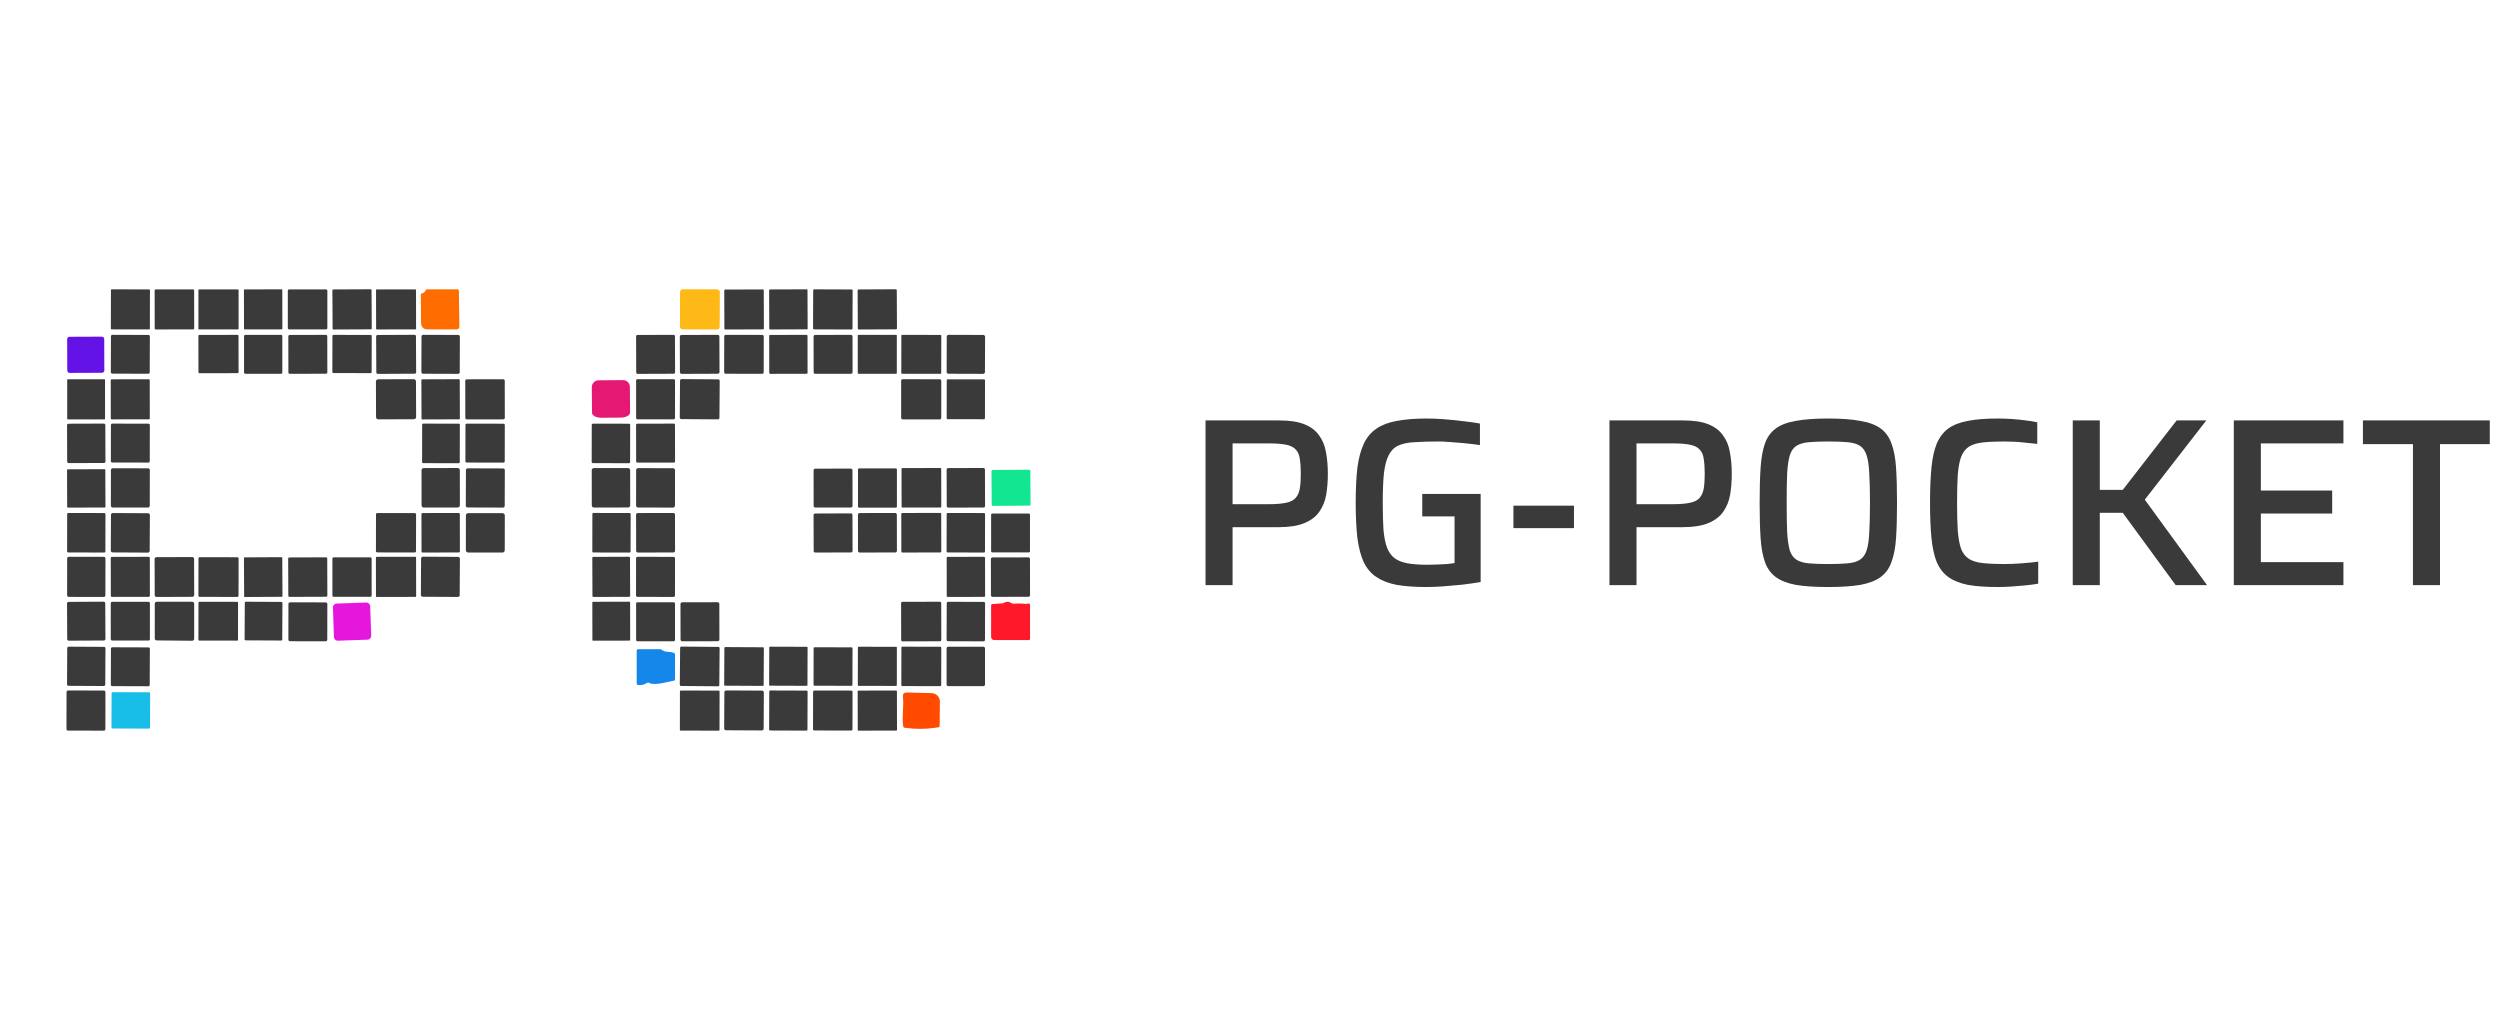 <svg width="188" height="76" viewBox="0 0 188 76" fill="none" xmlns="http://www.w3.org/2000/svg">
<path d="M11.227 21.763L8.389 21.758C8.363 21.758 8.342 21.779 8.342 21.805L8.337 24.72C8.337 24.746 8.358 24.768 8.384 24.768L11.222 24.773C11.248 24.773 11.27 24.751 11.27 24.725L11.275 21.811C11.275 21.784 11.254 21.763 11.227 21.763Z" fill="#3A3A3A"/>
<path d="M14.531 21.761L11.697 21.765C11.659 21.766 11.629 21.796 11.629 21.833L11.634 24.708C11.634 24.745 11.664 24.775 11.702 24.775L14.536 24.77C14.573 24.77 14.604 24.74 14.604 24.703L14.598 21.828C14.598 21.791 14.568 21.761 14.531 21.761Z" fill="#3A3A3A"/>
<path d="M17.894 21.763H14.968C14.942 21.763 14.921 21.785 14.921 21.811V24.725C14.921 24.752 14.942 24.773 14.968 24.773H17.894C17.92 24.773 17.942 24.752 17.942 24.725V21.811C17.942 21.785 17.92 21.763 17.894 21.763Z" fill="#3A3A3A"/>
<path d="M21.182 21.758L18.391 21.763C18.365 21.763 18.344 21.785 18.344 21.811L18.349 24.725C18.349 24.752 18.37 24.773 18.396 24.773L21.187 24.768C21.213 24.768 21.234 24.747 21.234 24.72L21.229 21.806C21.229 21.779 21.208 21.758 21.182 21.758Z" fill="#3A3A3A"/>
<path d="M24.514 21.762H21.746C21.689 21.762 21.644 21.808 21.644 21.864V24.669C21.644 24.726 21.689 24.771 21.746 24.771H24.514C24.571 24.771 24.617 24.726 24.617 24.669V21.864C24.617 21.808 24.571 21.762 24.514 21.762Z" fill="#3A3A3A"/>
<path d="M27.885 21.752L25.051 21.766C25.021 21.767 24.996 21.791 24.996 21.822L25.012 24.725C25.012 24.755 25.036 24.78 25.067 24.78L27.901 24.765C27.931 24.765 27.956 24.74 27.956 24.71L27.94 21.806C27.94 21.776 27.915 21.751 27.885 21.752Z" fill="#3A3A3A"/>
<path d="M31.235 21.761L28.328 21.765C28.3 21.766 28.278 21.788 28.278 21.815L28.284 24.726C28.284 24.753 28.306 24.775 28.333 24.775L31.24 24.77C31.268 24.77 31.29 24.748 31.29 24.721L31.285 21.81C31.284 21.782 31.262 21.76 31.235 21.761Z" fill="#3A3A3A"/>
<path d="M34.547 24.559C34.548 24.587 34.543 24.615 34.532 24.641C34.522 24.666 34.506 24.69 34.487 24.71C34.467 24.73 34.443 24.746 34.417 24.757C34.391 24.767 34.364 24.773 34.335 24.773H32.185C31.84 24.773 31.666 24.6 31.664 24.254L31.648 22.171C31.648 22.106 31.679 22.069 31.742 22.058C31.872 22.033 31.96 21.957 32.008 21.829C32.025 21.78 32.059 21.756 32.112 21.756H34.41C34.475 21.756 34.507 21.788 34.507 21.851L34.547 24.559Z" fill="#FF6D00"/>
<path d="M53.922 21.76L51.351 21.751C51.235 21.751 51.14 21.845 51.14 21.961L51.131 24.557C51.13 24.673 51.224 24.768 51.34 24.768L53.911 24.777C54.027 24.778 54.122 24.684 54.122 24.568L54.131 21.971C54.132 21.855 54.038 21.761 53.922 21.76Z" fill="#FEB917"/>
<path d="M57.362 21.765L54.535 21.775C54.496 21.775 54.464 21.807 54.464 21.847L54.474 24.706C54.474 24.746 54.506 24.778 54.546 24.778L57.373 24.768C57.412 24.767 57.444 24.735 57.444 24.696L57.434 21.836C57.434 21.797 57.401 21.765 57.362 21.765Z" fill="#3A3A3A"/>
<path d="M60.677 21.757L57.886 21.766C57.86 21.767 57.839 21.788 57.839 21.814L57.849 24.729C57.849 24.755 57.871 24.776 57.897 24.776L60.687 24.766C60.714 24.766 60.735 24.745 60.735 24.719L60.724 21.804C60.724 21.778 60.703 21.757 60.677 21.757Z" fill="#3A3A3A"/>
<path d="M64.043 21.768L61.227 21.758C61.186 21.758 61.152 21.791 61.152 21.833L61.142 24.693C61.142 24.734 61.175 24.768 61.217 24.768L64.033 24.778C64.074 24.778 64.108 24.744 64.108 24.703L64.118 21.843C64.118 21.802 64.085 21.768 64.043 21.768Z" fill="#3A3A3A"/>
<path d="M67.358 21.752L64.572 21.766C64.528 21.766 64.493 21.802 64.494 21.845L64.508 24.701C64.509 24.745 64.544 24.78 64.588 24.779L67.374 24.765C67.418 24.765 67.453 24.729 67.452 24.686L67.438 21.83C67.437 21.786 67.402 21.751 67.358 21.752Z" fill="#3A3A3A"/>
<path d="M57.324 25.185L54.574 25.18C54.512 25.18 54.462 25.23 54.462 25.292L54.457 27.994C54.457 28.056 54.507 28.106 54.568 28.106L57.318 28.111C57.38 28.111 57.43 28.061 57.43 28L57.435 25.297C57.435 25.235 57.385 25.185 57.324 25.185Z" fill="#3A3A3A"/>
<path d="M67.393 25.182H64.551C64.525 25.182 64.504 25.203 64.504 25.23V28.06C64.504 28.087 64.525 28.108 64.551 28.108H67.393C67.419 28.108 67.441 28.087 67.441 28.06V25.23C67.441 25.203 67.419 25.182 67.393 25.182Z" fill="#3A3A3A"/>
<path d="M11.16 25.189L8.453 25.179C8.393 25.179 8.344 25.228 8.343 25.288L8.334 27.987C8.334 28.048 8.383 28.097 8.443 28.097L11.149 28.107C11.21 28.107 11.259 28.058 11.26 27.997L11.269 25.299C11.269 25.238 11.22 25.189 11.16 25.189Z" fill="#3A3A3A"/>
<path d="M17.857 25.183L14.998 25.188C14.954 25.188 14.919 25.224 14.919 25.267L14.924 27.988C14.924 28.031 14.959 28.067 15.003 28.066L17.862 28.061C17.906 28.061 17.941 28.026 17.941 27.983L17.936 25.262C17.936 25.218 17.901 25.183 17.857 25.183Z" fill="#3A3A3A"/>
<path d="M21.133 25.182H18.448C18.395 25.182 18.352 25.226 18.352 25.279V28.011C18.352 28.064 18.395 28.108 18.448 28.108H21.133C21.186 28.108 21.23 28.064 21.23 28.011V25.279C21.23 25.226 21.186 25.182 21.133 25.182Z" fill="#3A3A3A"/>
<path d="M24.507 25.183L21.786 25.188C21.728 25.188 21.682 25.235 21.682 25.293L21.687 28.006C21.687 28.064 21.733 28.11 21.791 28.11L24.512 28.105C24.569 28.105 24.616 28.059 24.616 28.001L24.611 25.288C24.611 25.23 24.564 25.183 24.507 25.183Z" fill="#3A3A3A"/>
<path d="M27.876 25.188L25.075 25.183C25.032 25.183 24.998 25.218 24.998 25.26L24.993 27.977C24.993 28.02 25.027 28.054 25.07 28.054L27.871 28.059C27.913 28.059 27.948 28.025 27.948 27.982L27.953 25.265C27.953 25.223 27.919 25.188 27.876 25.188Z" fill="#3A3A3A"/>
<path d="M31.171 25.177L28.392 25.191C28.332 25.192 28.284 25.24 28.285 25.3L28.299 28.01C28.299 28.069 28.348 28.117 28.407 28.117L31.187 28.102C31.246 28.102 31.294 28.053 31.294 27.994L31.28 25.284C31.279 25.224 31.231 25.177 31.171 25.177Z" fill="#3A3A3A"/>
<path d="M34.456 25.188L31.823 25.179C31.754 25.179 31.697 25.235 31.697 25.305L31.688 27.978C31.687 28.048 31.744 28.105 31.813 28.105L34.446 28.114C34.516 28.114 34.573 28.058 34.573 27.988L34.582 25.315C34.583 25.245 34.526 25.189 34.456 25.188Z" fill="#3A3A3A"/>
<path d="M50.652 25.18L47.938 25.189C47.881 25.189 47.834 25.236 47.834 25.294L47.844 28.011C47.844 28.068 47.891 28.115 47.948 28.115L50.662 28.105C50.719 28.105 50.766 28.058 50.766 28.001L50.756 25.284C50.756 25.226 50.709 25.179 50.652 25.18Z" fill="#3A3A3A"/>
<path d="M53.972 25.18L51.247 25.189C51.178 25.189 51.121 25.246 51.121 25.316L51.131 27.989C51.131 28.059 51.188 28.115 51.258 28.115L53.982 28.105C54.052 28.105 54.108 28.048 54.108 27.979L54.098 25.305C54.098 25.235 54.041 25.179 53.972 25.18Z" fill="#3A3A3A"/>
<path d="M60.646 25.182L57.921 25.187C57.878 25.187 57.843 25.222 57.843 25.266L57.848 28.034C57.848 28.077 57.883 28.113 57.926 28.113L60.651 28.108C60.694 28.108 60.73 28.072 60.73 28.029L60.725 25.261C60.725 25.217 60.689 25.182 60.646 25.182Z" fill="#3A3A3A"/>
<path d="M63.991 25.182L61.3 25.187C61.234 25.187 61.181 25.24 61.181 25.306L61.186 27.994C61.186 28.059 61.239 28.113 61.305 28.112L63.996 28.108C64.062 28.108 64.115 28.054 64.115 27.989L64.11 25.301C64.11 25.235 64.057 25.182 63.991 25.182Z" fill="#3A3A3A"/>
<path d="M70.73 25.186L67.837 25.181C67.807 25.181 67.782 25.206 67.782 25.236L67.777 28.052C67.777 28.082 67.802 28.107 67.832 28.107L70.725 28.112C70.755 28.112 70.78 28.087 70.78 28.057L70.785 25.241C70.785 25.211 70.76 25.186 70.73 25.186Z" fill="#3A3A3A"/>
<path d="M73.941 25.188L71.333 25.179C71.258 25.179 71.196 25.24 71.196 25.316L71.187 27.967C71.186 28.043 71.248 28.105 71.323 28.105L73.931 28.114C74.006 28.114 74.068 28.053 74.068 27.977L74.078 25.326C74.078 25.25 74.017 25.189 73.941 25.188Z" fill="#3A3A3A"/>
<path d="M7.662 25.317L5.226 25.326C5.129 25.326 5.051 25.405 5.051 25.502L5.06 27.868C5.06 27.965 5.139 28.043 5.236 28.043L7.671 28.034C7.768 28.034 7.847 27.955 7.846 27.858L7.838 25.492C7.838 25.395 7.759 25.317 7.662 25.317Z" fill="#6313E5"/>
<path d="M7.851 28.52H5.101C5.075 28.52 5.054 28.541 5.054 28.567V31.489C5.054 31.515 5.075 31.537 5.101 31.537H7.851C7.878 31.537 7.899 31.515 7.899 31.489V28.567C7.899 28.541 7.878 28.52 7.851 28.52Z" fill="#3A3A3A"/>
<path d="M31.11 28.513L28.44 28.522C28.346 28.523 28.269 28.6 28.269 28.695L28.279 31.364C28.279 31.459 28.356 31.536 28.451 31.536L31.121 31.526C31.215 31.526 31.292 31.449 31.292 31.354L31.282 28.684C31.282 28.589 31.205 28.513 31.11 28.513Z" fill="#3A3A3A"/>
<path d="M34.516 28.515L31.744 28.525C31.713 28.525 31.688 28.55 31.688 28.582L31.698 31.485C31.698 31.517 31.723 31.542 31.755 31.542L34.527 31.532C34.558 31.532 34.583 31.506 34.583 31.475L34.573 28.572C34.573 28.54 34.547 28.515 34.516 28.515Z" fill="#3A3A3A"/>
<path d="M50.656 28.515H47.939C47.882 28.515 47.835 28.562 47.835 28.619V31.428C47.835 31.485 47.882 31.532 47.939 31.532H50.656C50.714 31.532 50.761 31.485 50.761 31.428V28.619C50.761 28.562 50.714 28.515 50.656 28.515Z" fill="#3A3A3A"/>
<path d="M54.006 28.526L51.256 28.507C51.191 28.507 51.138 28.559 51.138 28.623L51.118 31.399C51.118 31.464 51.17 31.516 51.235 31.517L53.985 31.536C54.049 31.537 54.102 31.485 54.102 31.42L54.122 28.644C54.122 28.58 54.07 28.527 54.006 28.526Z" fill="#3A3A3A"/>
<path d="M70.783 28.639V31.422C70.783 31.453 70.77 31.483 70.748 31.505C70.727 31.527 70.697 31.539 70.666 31.539H67.883C67.852 31.539 67.822 31.527 67.8 31.505C67.778 31.483 67.766 31.453 67.766 31.422V28.632C67.766 28.601 67.778 28.571 67.8 28.549C67.822 28.527 67.852 28.515 67.883 28.515L70.666 28.522C70.697 28.522 70.727 28.534 70.748 28.556C70.77 28.578 70.783 28.608 70.783 28.639Z" fill="#3A3A3A"/>
<path d="M11.196 28.519L8.391 28.524C8.356 28.524 8.327 28.553 8.327 28.588L8.332 31.473C8.332 31.509 8.361 31.537 8.396 31.537L11.201 31.532C11.237 31.532 11.265 31.503 11.265 31.468L11.26 28.583C11.26 28.547 11.231 28.519 11.196 28.519Z" fill="#3A3A3A"/>
<path d="M37.842 28.519L35.102 28.524C35.039 28.524 34.987 28.576 34.987 28.639L34.992 31.426C34.992 31.489 35.044 31.541 35.108 31.541L37.847 31.536C37.91 31.536 37.962 31.484 37.962 31.421L37.957 28.634C37.957 28.57 37.905 28.519 37.842 28.519Z" fill="#3A3A3A"/>
<path d="M74.002 28.528L71.267 28.524C71.227 28.523 71.195 28.555 71.195 28.595L71.19 31.451C71.19 31.49 71.222 31.522 71.261 31.522L73.997 31.527C74.036 31.527 74.068 31.495 74.068 31.456L74.073 28.6C74.073 28.56 74.041 28.528 74.002 28.528Z" fill="#3A3A3A"/>
<path d="M46.85 28.584C46.917 28.583 46.984 28.596 47.046 28.621C47.109 28.646 47.166 28.683 47.214 28.73C47.262 28.777 47.3 28.833 47.326 28.895C47.353 28.957 47.367 29.023 47.367 29.09L47.384 31.018C47.385 31.119 47.312 31.216 47.182 31.288C47.052 31.36 46.875 31.402 46.691 31.404L45.221 31.416C45.036 31.418 44.859 31.38 44.728 31.31C44.596 31.24 44.522 31.144 44.52 31.043L44.504 29.116C44.503 29.049 44.516 28.982 44.541 28.92C44.566 28.857 44.603 28.8 44.65 28.753C44.697 28.704 44.753 28.666 44.815 28.64C44.877 28.613 44.943 28.599 45.01 28.599L46.85 28.584Z" fill="#E51874"/>
<path d="M7.807 31.854L5.155 31.863C5.093 31.863 5.042 31.914 5.042 31.977L5.052 34.712C5.052 34.775 5.103 34.825 5.166 34.825L7.817 34.816C7.88 34.816 7.93 34.765 7.93 34.702L7.92 31.967C7.92 31.904 7.869 31.853 7.807 31.854Z" fill="#3A3A3A"/>
<path d="M11.163 31.86L8.446 31.856C8.388 31.856 8.342 31.902 8.342 31.96L8.337 34.677C8.337 34.734 8.383 34.781 8.441 34.781L11.158 34.786C11.216 34.786 11.262 34.739 11.262 34.682L11.267 31.965C11.267 31.907 11.221 31.86 11.163 31.86Z" fill="#3A3A3A"/>
<path d="M34.498 31.86L31.828 31.856C31.783 31.855 31.746 31.892 31.746 31.938L31.741 34.746C31.741 34.792 31.778 34.829 31.823 34.829L34.493 34.833C34.538 34.834 34.575 34.797 34.575 34.751L34.58 31.943C34.58 31.897 34.544 31.86 34.498 31.86Z" fill="#3A3A3A"/>
<path d="M37.866 31.863L35.098 31.858C35.045 31.858 35.003 31.901 35.003 31.953L34.998 34.688C34.998 34.741 35.04 34.784 35.093 34.784L37.861 34.788C37.914 34.789 37.956 34.746 37.956 34.694L37.961 31.958C37.961 31.906 37.919 31.863 37.866 31.863Z" fill="#3A3A3A"/>
<path d="M47.301 31.863L44.588 31.858C44.539 31.858 44.5 31.897 44.5 31.946L44.495 34.74C44.495 34.788 44.534 34.828 44.583 34.828L47.296 34.832C47.345 34.832 47.384 34.793 47.384 34.745L47.389 31.951C47.389 31.902 47.35 31.863 47.301 31.863Z" fill="#3A3A3A"/>
<path d="M50.667 31.856L47.924 31.861C47.874 31.861 47.833 31.902 47.833 31.952L47.838 34.699C47.838 34.749 47.879 34.79 47.929 34.79L50.672 34.785C50.723 34.785 50.764 34.744 50.764 34.694L50.759 31.947C50.759 31.897 50.718 31.856 50.667 31.856Z" fill="#3A3A3A"/>
<path d="M67.368 35.224H64.603C64.558 35.224 64.522 35.26 64.522 35.305V38.095C64.522 38.139 64.558 38.175 64.603 38.175H67.368C67.412 38.175 67.448 38.139 67.448 38.095V35.305C67.448 35.26 67.412 35.224 67.368 35.224Z" fill="#3A3A3A"/>
<path d="M11.132 35.217L8.477 35.213C8.402 35.212 8.342 35.273 8.342 35.348L8.337 38.028C8.337 38.103 8.397 38.164 8.472 38.164L11.127 38.169C11.202 38.169 11.262 38.108 11.262 38.033L11.267 35.353C11.267 35.278 11.207 35.217 11.132 35.217Z" fill="#3A3A3A"/>
<path d="M34.413 35.195L31.864 35.199C31.772 35.2 31.697 35.274 31.698 35.366L31.702 38.003C31.702 38.095 31.777 38.169 31.869 38.169L34.418 38.164C34.51 38.164 34.584 38.09 34.584 37.998L34.579 35.361C34.579 35.269 34.505 35.195 34.413 35.195Z" fill="#3A3A3A"/>
<path d="M37.834 35.227L35.168 35.218C35.096 35.218 35.038 35.276 35.038 35.348L35.028 38.032C35.028 38.103 35.086 38.162 35.158 38.162L37.824 38.171C37.895 38.172 37.954 38.114 37.954 38.042L37.963 35.358C37.964 35.286 37.906 35.228 37.834 35.227Z" fill="#3A3A3A"/>
<path d="M47.228 35.197L44.657 35.201C44.569 35.202 44.498 35.273 44.498 35.361L44.503 38.008C44.503 38.096 44.574 38.167 44.662 38.167L47.233 38.163C47.321 38.163 47.392 38.091 47.392 38.003L47.387 35.356C47.387 35.268 47.316 35.197 47.228 35.197Z" fill="#3A3A3A"/>
<path d="M50.614 35.209L47.988 35.204C47.905 35.204 47.838 35.271 47.838 35.354L47.833 38.016C47.833 38.099 47.9 38.166 47.983 38.166L50.608 38.171C50.691 38.171 50.758 38.104 50.759 38.021L50.763 35.359C50.763 35.276 50.696 35.209 50.614 35.209Z" fill="#3A3A3A"/>
<path d="M70.721 35.194L67.853 35.199C67.821 35.199 67.795 35.225 67.795 35.258L67.8 38.11C67.8 38.142 67.826 38.169 67.859 38.169L70.726 38.164C70.758 38.164 70.784 38.137 70.784 38.105L70.779 35.252C70.779 35.22 70.753 35.194 70.721 35.194Z" fill="#3A3A3A"/>
<path d="M73.952 35.192L71.301 35.201C71.237 35.202 71.186 35.253 71.186 35.317L71.195 38.06C71.196 38.123 71.248 38.175 71.311 38.174L73.963 38.165C74.026 38.165 74.078 38.113 74.077 38.05L74.068 35.307C74.067 35.243 74.016 35.192 73.952 35.192Z" fill="#3A3A3A"/>
<path d="M7.873 35.282L5.09 35.292C5.063 35.292 5.042 35.313 5.042 35.34L5.052 38.126C5.052 38.152 5.073 38.174 5.1 38.174L7.883 38.164C7.909 38.164 7.93 38.142 7.93 38.116L7.92 35.33C7.92 35.303 7.899 35.282 7.873 35.282Z" fill="#3A3A3A"/>
<path d="M63.98 35.239L61.307 35.243C61.237 35.244 61.181 35.3 61.181 35.37L61.186 38.043C61.186 38.113 61.242 38.169 61.312 38.169L63.985 38.164C64.055 38.164 64.111 38.108 64.111 38.038L64.106 35.365C64.106 35.295 64.05 35.239 63.98 35.239Z" fill="#3A3A3A"/>
<path d="M77.395 35.324L74.644 35.344C74.597 35.344 74.559 35.383 74.559 35.43L74.577 37.957C74.577 38.005 74.616 38.043 74.663 38.042L77.413 38.023C77.461 38.023 77.499 37.984 77.499 37.937L77.481 35.41C77.481 35.362 77.442 35.324 77.395 35.324Z" fill="#13E690"/>
<path d="M70.706 38.572L67.85 38.577C67.809 38.577 67.776 38.61 67.776 38.65L67.781 41.477C67.781 41.518 67.814 41.55 67.855 41.55L70.711 41.545C70.751 41.545 70.784 41.512 70.784 41.472L70.779 38.645C70.779 38.605 70.746 38.572 70.706 38.572Z" fill="#3A3A3A"/>
<path d="M7.849 38.581L5.132 38.576C5.088 38.576 5.052 38.612 5.052 38.656L5.047 41.465C5.047 41.509 5.083 41.545 5.127 41.545L7.844 41.55C7.889 41.55 7.925 41.514 7.925 41.47L7.93 38.661C7.93 38.617 7.894 38.581 7.849 38.581Z" fill="#3A3A3A"/>
<path d="M11.13 38.594L8.486 38.58C8.409 38.58 8.345 38.643 8.345 38.72L8.331 41.401C8.331 41.479 8.393 41.542 8.471 41.542L11.115 41.556C11.193 41.557 11.256 41.494 11.257 41.416L11.271 38.736C11.271 38.658 11.208 38.595 11.13 38.594Z" fill="#3A3A3A"/>
<path d="M31.186 38.585L28.378 38.58C28.321 38.58 28.275 38.625 28.275 38.682L28.27 41.439C28.27 41.496 28.316 41.542 28.373 41.542L31.181 41.547C31.238 41.547 31.284 41.501 31.284 41.445L31.289 38.687C31.289 38.631 31.243 38.585 31.186 38.585Z" fill="#3A3A3A"/>
<path d="M34.491 38.576L31.781 38.581C31.733 38.581 31.693 38.62 31.694 38.669L31.698 41.463C31.698 41.511 31.738 41.55 31.786 41.55L34.496 41.546C34.545 41.546 34.584 41.506 34.584 41.458L34.579 38.664C34.579 38.615 34.539 38.576 34.491 38.576Z" fill="#3A3A3A"/>
<path d="M37.786 38.59L35.212 38.586C35.115 38.586 35.036 38.664 35.036 38.761L35.031 41.372C35.031 41.469 35.11 41.548 35.206 41.548L37.781 41.552C37.878 41.553 37.957 41.474 37.957 41.377L37.962 38.766C37.962 38.669 37.883 38.59 37.786 38.59Z" fill="#3A3A3A"/>
<path d="M47.343 38.579L44.629 38.574C44.584 38.574 44.547 38.611 44.547 38.657L44.542 41.465C44.542 41.511 44.578 41.547 44.624 41.547L47.337 41.552C47.383 41.552 47.42 41.516 47.42 41.47L47.425 38.661C47.425 38.616 47.388 38.579 47.343 38.579Z" fill="#3A3A3A"/>
<path d="M50.633 38.576L47.959 38.581C47.889 38.581 47.833 38.638 47.833 38.707L47.838 41.424C47.838 41.494 47.895 41.55 47.964 41.55L50.638 41.546C50.707 41.546 50.764 41.489 50.764 41.419L50.759 38.702C50.759 38.632 50.702 38.576 50.633 38.576Z" fill="#3A3A3A"/>
<path d="M63.989 38.606L61.294 38.616C61.23 38.616 61.179 38.668 61.179 38.731L61.189 41.438C61.189 41.501 61.24 41.553 61.304 41.552L63.999 41.543C64.063 41.543 64.114 41.491 64.114 41.427L64.105 38.721C64.105 38.658 64.053 38.606 63.989 38.606Z" fill="#3A3A3A"/>
<path d="M67.317 38.576L64.644 38.581C64.574 38.581 64.518 38.638 64.518 38.707L64.522 41.424C64.523 41.494 64.579 41.55 64.649 41.55L67.322 41.546C67.392 41.546 67.448 41.489 67.448 41.419L67.443 38.702C67.443 38.632 67.387 38.576 67.317 38.576Z" fill="#3A3A3A"/>
<path d="M73.999 38.581L71.267 38.576C71.225 38.576 71.19 38.61 71.19 38.653L71.185 41.468C71.185 41.511 71.22 41.545 71.262 41.545L73.994 41.55C74.036 41.55 74.071 41.516 74.071 41.473L74.076 38.657C74.076 38.615 74.041 38.581 73.999 38.581Z" fill="#3A3A3A"/>
<path d="M77.359 38.616H74.627C74.575 38.616 74.532 38.659 74.532 38.711V41.447C74.532 41.499 74.575 41.542 74.627 41.542H77.359C77.412 41.542 77.454 41.499 77.454 41.447V38.711C77.454 38.659 77.412 38.616 77.359 38.616Z" fill="#3A3A3A"/>
<path d="M7.809 41.874L5.172 41.869C5.106 41.869 5.052 41.923 5.052 41.99L5.047 44.766C5.047 44.832 5.101 44.886 5.167 44.886L7.804 44.891C7.871 44.891 7.925 44.837 7.925 44.77L7.93 41.995C7.93 41.928 7.876 41.874 7.809 41.874Z" fill="#3A3A3A"/>
<path d="M11.174 41.873L8.421 41.877C8.37 41.877 8.329 41.918 8.329 41.969L8.334 44.796C8.334 44.846 8.375 44.887 8.426 44.887L11.18 44.882C11.23 44.882 11.271 44.841 11.271 44.791L11.266 41.964C11.266 41.913 11.225 41.872 11.174 41.873Z" fill="#3A3A3A"/>
<path d="M14.459 41.89L11.76 41.899C11.686 41.9 11.625 41.961 11.626 42.035L11.635 44.756C11.635 44.831 11.696 44.891 11.771 44.891L14.47 44.881C14.544 44.881 14.605 44.82 14.604 44.746L14.595 42.025C14.595 41.95 14.534 41.89 14.459 41.89Z" fill="#3A3A3A"/>
<path d="M17.848 41.905L15.021 41.9C14.968 41.9 14.926 41.943 14.926 41.995L14.921 44.789C14.921 44.842 14.963 44.884 15.016 44.884L17.843 44.889C17.895 44.889 17.938 44.847 17.938 44.794L17.943 42C17.943 41.948 17.9 41.905 17.848 41.905Z" fill="#3A3A3A"/>
<path d="M21.179 41.899L18.392 41.913C18.366 41.913 18.345 41.935 18.345 41.961L18.36 44.846C18.36 44.873 18.382 44.894 18.408 44.894L21.195 44.879C21.221 44.879 21.242 44.858 21.242 44.831L21.227 41.946C21.227 41.92 21.205 41.899 21.179 41.899Z" fill="#3A3A3A"/>
<path d="M27.857 41.912H25.088C25.038 41.912 24.997 41.953 24.997 42.003V44.79C24.997 44.84 25.038 44.881 25.088 44.881H27.857C27.907 44.881 27.948 44.84 27.948 44.79V42.003C27.948 41.953 27.907 41.912 27.857 41.912Z" fill="#3A3A3A"/>
<path d="M31.241 41.869L28.315 41.874C28.289 41.874 28.268 41.895 28.268 41.922L28.273 44.843C28.273 44.87 28.294 44.891 28.32 44.891L31.246 44.886C31.272 44.886 31.294 44.864 31.294 44.838L31.288 41.916C31.288 41.89 31.267 41.869 31.241 41.869Z" fill="#3A3A3A"/>
<path d="M34.445 41.877L31.805 41.863C31.728 41.863 31.666 41.925 31.665 42.001L31.651 44.737C31.651 44.813 31.712 44.876 31.789 44.876L34.429 44.89C34.506 44.891 34.569 44.829 34.569 44.752L34.584 42.017C34.584 41.94 34.522 41.877 34.445 41.877Z" fill="#3A3A3A"/>
<path d="M47.307 41.868L44.611 41.878C44.573 41.878 44.542 41.909 44.542 41.947L44.552 44.822C44.552 44.86 44.584 44.891 44.622 44.891L47.317 44.882C47.356 44.882 47.387 44.85 47.386 44.812L47.376 41.938C47.376 41.899 47.345 41.868 47.307 41.868Z" fill="#3A3A3A"/>
<path d="M50.655 41.876L47.942 41.871C47.882 41.871 47.834 41.919 47.834 41.978L47.829 44.776C47.829 44.836 47.877 44.884 47.937 44.884L50.65 44.889C50.71 44.889 50.758 44.841 50.758 44.781L50.763 41.984C50.763 41.924 50.715 41.876 50.655 41.876Z" fill="#3A3A3A"/>
<path d="M73.996 41.872L71.268 41.876C71.225 41.876 71.189 41.912 71.19 41.955L71.195 44.811C71.195 44.855 71.23 44.89 71.273 44.89L74.001 44.885C74.045 44.885 74.08 44.85 74.08 44.806L74.075 41.95C74.075 41.907 74.04 41.871 73.996 41.872Z" fill="#3A3A3A"/>
<path d="M24.521 41.91L21.757 41.92C21.709 41.92 21.671 41.959 21.671 42.006L21.681 44.8C21.681 44.848 21.72 44.886 21.767 44.886L24.532 44.876C24.579 44.876 24.618 44.837 24.617 44.79L24.608 41.996C24.608 41.949 24.569 41.91 24.521 41.91Z" fill="#3A3A3A"/>
<path d="M77.326 41.913L74.642 41.918C74.571 41.918 74.514 41.975 74.514 42.046L74.519 44.756C74.519 44.827 74.576 44.884 74.647 44.884L77.331 44.879C77.402 44.879 77.459 44.821 77.459 44.751L77.454 42.041C77.454 41.97 77.397 41.913 77.326 41.913Z" fill="#3A3A3A"/>
<path d="M7.797 45.247L5.157 45.261C5.092 45.261 5.04 45.314 5.041 45.379L5.055 48.063C5.055 48.128 5.108 48.18 5.172 48.179L7.813 48.166C7.877 48.165 7.929 48.113 7.929 48.048L7.915 45.364C7.915 45.299 7.862 45.247 7.797 45.247Z" fill="#3A3A3A"/>
<path d="M11.163 45.255H8.439C8.378 45.255 8.329 45.304 8.329 45.365V48.06C8.329 48.121 8.378 48.17 8.439 48.17H11.163C11.224 48.17 11.273 48.121 11.273 48.06V45.365C11.273 45.304 11.224 45.255 11.163 45.255Z" fill="#3A3A3A"/>
<path d="M11.784 45.252H14.457C14.496 45.252 14.532 45.267 14.559 45.294C14.586 45.321 14.602 45.358 14.602 45.396V48.04C14.602 48.06 14.598 48.078 14.591 48.096C14.583 48.114 14.572 48.13 14.559 48.143C14.545 48.157 14.529 48.167 14.511 48.174C14.493 48.182 14.475 48.185 14.455 48.185L11.78 48.159C11.742 48.159 11.706 48.143 11.679 48.116C11.653 48.089 11.638 48.053 11.638 48.015L11.639 45.396C11.639 45.377 11.643 45.359 11.65 45.341C11.658 45.324 11.668 45.308 11.682 45.294C11.695 45.281 11.711 45.27 11.729 45.263C11.746 45.256 11.765 45.252 11.784 45.252Z" fill="#3A3A3A"/>
<path d="M17.848 45.258L14.981 45.253C14.95 45.253 14.926 45.278 14.926 45.308L14.921 48.116C14.921 48.147 14.945 48.171 14.976 48.171L17.843 48.176C17.873 48.176 17.898 48.152 17.898 48.122L17.902 45.313C17.903 45.283 17.878 45.258 17.848 45.258Z" fill="#3A3A3A"/>
<path d="M21.166 45.264L18.482 45.25C18.442 45.25 18.409 45.283 18.409 45.323L18.394 48.081C18.394 48.121 18.427 48.154 18.467 48.154L21.151 48.168C21.192 48.168 21.225 48.136 21.225 48.095L21.239 45.338C21.239 45.298 21.207 45.265 21.166 45.264Z" fill="#3A3A3A"/>
<path d="M27.537 45.311L25.315 45.389C25.154 45.394 25.029 45.529 25.035 45.69L25.112 47.901C25.117 48.061 25.252 48.187 25.413 48.181L27.635 48.103C27.795 48.098 27.921 47.963 27.915 47.803L27.838 45.592C27.832 45.431 27.698 45.306 27.537 45.311Z" fill="#E517DD"/>
<path d="M47.337 45.249L44.59 45.254C44.564 45.254 44.543 45.276 44.543 45.302L44.548 48.133C44.548 48.159 44.569 48.18 44.596 48.18L47.342 48.175C47.368 48.175 47.39 48.154 47.389 48.127L47.385 45.297C47.385 45.271 47.363 45.249 47.337 45.249Z" fill="#3A3A3A"/>
<path d="M50.658 45.288H47.937C47.881 45.288 47.835 45.333 47.835 45.39V48.122C47.835 48.178 47.881 48.224 47.937 48.224H50.658C50.715 48.224 50.761 48.178 50.761 48.122V45.39C50.761 45.333 50.715 45.288 50.658 45.288Z" fill="#3A3A3A"/>
<path d="M53.964 45.287L51.302 45.292C51.23 45.292 51.172 45.35 51.172 45.422L51.177 48.095C51.177 48.167 51.235 48.225 51.307 48.225L53.969 48.22C54.041 48.22 54.099 48.162 54.099 48.09L54.094 45.417C54.094 45.345 54.036 45.287 53.964 45.287Z" fill="#3A3A3A"/>
<path d="M70.675 45.251L67.867 45.256C67.809 45.256 67.763 45.303 67.763 45.361L67.768 48.125C67.768 48.183 67.814 48.229 67.872 48.229L70.681 48.224C70.738 48.224 70.785 48.178 70.785 48.12L70.78 45.355C70.78 45.298 70.733 45.251 70.675 45.251Z" fill="#3A3A3A"/>
<path d="M73.974 45.263L71.3 45.254C71.242 45.254 71.194 45.301 71.194 45.359L71.184 48.113C71.184 48.172 71.231 48.219 71.29 48.22L73.963 48.229C74.022 48.229 74.07 48.182 74.07 48.123L74.079 45.37C74.08 45.311 74.032 45.263 73.974 45.263Z" fill="#3A3A3A"/>
<path d="M77.249 45.4C77.287 45.388 77.327 45.383 77.368 45.385C77.428 45.389 77.458 45.421 77.458 45.48V48.04C77.458 48.065 77.448 48.088 77.431 48.105C77.414 48.122 77.391 48.132 77.366 48.132H74.761C74.7 48.132 74.642 48.108 74.599 48.065C74.556 48.022 74.532 47.964 74.532 47.903V45.526C74.532 45.465 74.563 45.432 74.624 45.427L75.351 45.373C75.415 45.368 75.474 45.349 75.529 45.318C75.704 45.219 75.88 45.23 76.055 45.35C76.112 45.389 76.174 45.406 76.244 45.4C76.539 45.373 76.828 45.377 77.112 45.413C77.159 45.419 77.204 45.414 77.249 45.4Z" fill="#FF1829"/>
<path d="M24.492 45.299L21.815 45.295C21.746 45.294 21.69 45.35 21.69 45.419L21.686 48.096C21.685 48.164 21.741 48.22 21.81 48.22L24.487 48.225C24.555 48.225 24.611 48.169 24.611 48.101L24.616 45.424C24.616 45.355 24.56 45.299 24.492 45.299Z" fill="#3A3A3A"/>
<path d="M70.711 48.636L67.858 48.63C67.818 48.63 67.785 48.663 67.785 48.703L67.78 51.519C67.78 51.56 67.813 51.593 67.853 51.593L70.706 51.598C70.746 51.598 70.779 51.565 70.779 51.525L70.784 48.709C70.784 48.668 70.751 48.636 70.711 48.636Z" fill="#3A3A3A"/>
<path d="M7.819 48.644L5.168 48.63C5.107 48.63 5.056 48.679 5.056 48.741L5.042 51.462C5.041 51.523 5.091 51.574 5.153 51.574L7.804 51.588C7.866 51.588 7.916 51.538 7.916 51.477L7.93 48.756C7.931 48.694 7.881 48.644 7.819 48.644Z" fill="#3A3A3A"/>
<path d="M54.023 48.647L51.24 48.623C51.188 48.622 51.146 48.664 51.146 48.715L51.121 51.491C51.121 51.542 51.162 51.584 51.214 51.585L53.997 51.609C54.048 51.61 54.09 51.568 54.091 51.517L54.115 48.741C54.115 48.69 54.074 48.648 54.023 48.647Z" fill="#3A3A3A"/>
<path d="M57.38 48.675L54.535 48.66C54.501 48.66 54.472 48.688 54.472 48.722L54.458 51.502C54.458 51.536 54.485 51.564 54.52 51.564L57.365 51.579C57.399 51.579 57.427 51.551 57.427 51.517L57.442 48.738C57.442 48.703 57.414 48.676 57.38 48.675Z" fill="#3A3A3A"/>
<path d="M60.675 48.64L57.906 48.631C57.875 48.63 57.849 48.656 57.849 48.687L57.84 51.507C57.84 51.538 57.865 51.563 57.896 51.563L60.664 51.573C60.696 51.573 60.721 51.548 60.721 51.517L60.731 48.697C60.731 48.666 60.706 48.64 60.675 48.64Z" fill="#3A3A3A"/>
<path d="M64.036 48.679L61.257 48.674C61.216 48.674 61.184 48.707 61.184 48.748L61.179 51.494C61.179 51.534 61.211 51.567 61.252 51.567L64.031 51.572C64.071 51.572 64.104 51.539 64.104 51.499L64.109 48.753C64.109 48.712 64.076 48.679 64.036 48.679Z" fill="#3A3A3A"/>
<path d="M67.396 48.64L64.562 48.635C64.535 48.635 64.513 48.657 64.513 48.685L64.508 51.526C64.508 51.553 64.53 51.575 64.557 51.576L67.391 51.581C67.418 51.581 67.441 51.559 67.441 51.531L67.445 48.69C67.446 48.663 67.424 48.64 67.396 48.64Z" fill="#3A3A3A"/>
<path d="M73.95 48.635H71.306C71.238 48.635 71.184 48.69 71.184 48.757V51.474C71.184 51.542 71.238 51.597 71.306 51.597H73.95C74.018 51.597 74.073 51.542 74.073 51.474V48.757C74.073 48.69 74.018 48.635 73.95 48.635Z" fill="#3A3A3A"/>
<path d="M11.169 48.684L8.444 48.675C8.389 48.675 8.344 48.719 8.343 48.775L8.334 51.496C8.334 51.551 8.379 51.596 8.434 51.597L11.159 51.606C11.214 51.606 11.259 51.562 11.259 51.506L11.269 48.785C11.269 48.73 11.224 48.684 11.169 48.684Z" fill="#3A3A3A"/>
<path d="M48.646 51.356C48.451 51.489 48.233 51.542 47.993 51.515C47.918 51.505 47.88 51.462 47.88 51.387V48.955C47.88 48.864 47.926 48.818 48.017 48.818H49.621C49.681 48.818 49.739 48.839 49.785 48.878C50.03 49.083 50.368 48.968 50.672 49.094C50.73 49.12 50.76 49.164 50.76 49.227V51.096C50.76 51.147 50.735 51.177 50.685 51.186C50.211 51.268 49.211 51.583 48.809 51.35C48.754 51.318 48.7 51.319 48.646 51.356Z" fill="#1587EB"/>
<path d="M7.813 51.928L5.121 51.923C5.056 51.923 5.004 51.976 5.004 52.04L4.999 54.823C4.999 54.888 5.051 54.941 5.116 54.941L7.807 54.945C7.872 54.945 7.924 54.893 7.924 54.828L7.929 52.045C7.929 51.981 7.877 51.928 7.813 51.928Z" fill="#3A3A3A"/>
<path d="M54.056 51.933L51.188 51.928C51.157 51.928 51.132 51.953 51.132 51.984L51.127 54.884C51.127 54.916 51.152 54.941 51.183 54.941L54.05 54.946C54.082 54.946 54.107 54.921 54.107 54.89L54.112 51.99C54.112 51.958 54.087 51.933 54.056 51.933Z" fill="#3A3A3A"/>
<path d="M57.307 51.935L54.608 51.921C54.533 51.921 54.472 51.981 54.472 52.056L54.458 54.78C54.457 54.855 54.518 54.916 54.592 54.916L57.291 54.93C57.366 54.931 57.427 54.87 57.427 54.796L57.441 52.071C57.442 51.996 57.382 51.936 57.307 51.935Z" fill="#3A3A3A"/>
<path d="M60.656 51.933L57.925 51.924C57.883 51.923 57.849 51.957 57.849 51.998L57.839 54.858C57.839 54.9 57.873 54.933 57.914 54.933L60.646 54.943C60.687 54.943 60.721 54.91 60.721 54.868L60.731 52.008C60.731 51.967 60.698 51.933 60.656 51.933Z" fill="#3A3A3A"/>
<path d="M64.016 51.931L61.241 51.926C61.188 51.926 61.145 51.968 61.145 52.021L61.14 54.837C61.14 54.889 61.183 54.932 61.235 54.932L64.011 54.937C64.064 54.937 64.106 54.895 64.106 54.842L64.111 52.026C64.111 51.974 64.069 51.931 64.016 51.931Z" fill="#3A3A3A"/>
<path d="M67.401 51.927L64.545 51.932C64.518 51.932 64.497 51.953 64.497 51.98L64.502 54.898C64.502 54.924 64.524 54.946 64.55 54.945L67.406 54.941C67.432 54.94 67.454 54.919 67.454 54.893L67.448 51.974C67.448 51.948 67.427 51.927 67.401 51.927Z" fill="#3A3A3A"/>
<path d="M11.229 52.061L8.453 52.051C8.42 52.051 8.392 52.078 8.392 52.111L8.383 54.722C8.383 54.756 8.41 54.783 8.443 54.783L11.219 54.792C11.252 54.793 11.28 54.766 11.28 54.732L11.289 52.121C11.289 52.088 11.262 52.061 11.229 52.061Z" fill="#18BEE7"/>
<path d="M67.92 54.614C67.812 53.861 67.984 53.166 67.901 52.409C67.877 52.182 67.979 52.071 68.207 52.076L70.064 52.123C70.23 52.127 70.387 52.196 70.502 52.315C70.617 52.434 70.68 52.594 70.679 52.76L70.662 54.605C70.662 54.624 70.655 54.643 70.643 54.658C70.631 54.672 70.614 54.682 70.595 54.685C69.741 54.834 68.886 54.847 68.029 54.724C67.966 54.714 67.929 54.677 67.92 54.614Z" fill="#FF4A00"/>
<path d="M90.656 44V31.616H96.2C96.98 31.616 97.61 31.712 98.09 31.904C98.57 32.096 98.936 32.372 99.188 32.732C99.452 33.08 99.626 33.5 99.71 33.992C99.806 34.484 99.854 35.03 99.854 35.63C99.854 36.194 99.812 36.722 99.728 37.214C99.644 37.694 99.47 38.12 99.206 38.492C98.954 38.852 98.582 39.134 98.09 39.338C97.598 39.542 96.95 39.644 96.146 39.644H92.69V44H90.656ZM92.69 37.916H95.372C95.936 37.916 96.386 37.88 96.722 37.808C97.058 37.736 97.298 37.61 97.442 37.43C97.598 37.25 97.7 37.016 97.748 36.728C97.796 36.44 97.82 36.074 97.82 35.63C97.82 35.186 97.796 34.82 97.748 34.532C97.712 34.232 97.616 33.998 97.46 33.83C97.316 33.65 97.082 33.524 96.758 33.452C96.434 33.38 95.99 33.344 95.426 33.344H92.69V37.916ZM107.295 44.144C106.407 44.144 105.651 44.09 105.027 43.982C104.415 43.862 103.905 43.664 103.497 43.388C103.089 43.112 102.771 42.734 102.543 42.254C102.327 41.774 102.171 41.174 102.075 40.454C101.991 39.722 101.949 38.84 101.949 37.808C101.949 36.776 101.991 35.9 102.075 35.18C102.171 34.448 102.333 33.842 102.561 33.362C102.789 32.882 103.107 32.504 103.515 32.228C103.923 31.952 104.433 31.76 105.045 31.652C105.669 31.532 106.419 31.472 107.295 31.472C107.691 31.472 108.123 31.49 108.591 31.526C109.071 31.562 109.545 31.61 110.013 31.67C110.481 31.718 110.907 31.778 111.291 31.85V33.47C110.883 33.41 110.481 33.362 110.085 33.326C109.689 33.29 109.323 33.26 108.987 33.236C108.663 33.212 108.393 33.2 108.177 33.2C107.457 33.2 106.851 33.218 106.359 33.254C105.867 33.278 105.465 33.362 105.153 33.506C104.841 33.65 104.601 33.89 104.433 34.226C104.265 34.55 104.145 35 104.073 35.576C104.013 36.152 103.983 36.896 103.983 37.808C103.983 38.612 104.001 39.29 104.037 39.842C104.085 40.382 104.175 40.832 104.307 41.192C104.451 41.54 104.643 41.804 104.883 41.984C105.135 42.164 105.459 42.29 105.855 42.362C106.263 42.434 106.761 42.47 107.349 42.47C107.577 42.47 107.817 42.464 108.069 42.452C108.333 42.44 108.579 42.428 108.807 42.416C109.035 42.392 109.227 42.368 109.383 42.344V38.834H106.953V37.142H111.345V43.766C110.937 43.838 110.487 43.904 109.995 43.964C109.515 44.012 109.041 44.054 108.573 44.09C108.105 44.126 107.679 44.144 107.295 44.144ZM113.809 39.716V38.024H118.363V39.716H113.809ZM121.031 44V31.616H126.575C127.355 31.616 127.985 31.712 128.465 31.904C128.945 32.096 129.311 32.372 129.563 32.732C129.827 33.08 130.001 33.5 130.085 33.992C130.181 34.484 130.229 35.03 130.229 35.63C130.229 36.194 130.187 36.722 130.103 37.214C130.019 37.694 129.845 38.12 129.581 38.492C129.329 38.852 128.957 39.134 128.465 39.338C127.973 39.542 127.325 39.644 126.521 39.644H123.065V44H121.031ZM123.065 37.916H125.747C126.311 37.916 126.761 37.88 127.097 37.808C127.433 37.736 127.673 37.61 127.817 37.43C127.973 37.25 128.075 37.016 128.123 36.728C128.171 36.44 128.195 36.074 128.195 35.63C128.195 35.186 128.171 34.82 128.123 34.532C128.087 34.232 127.991 33.998 127.835 33.83C127.691 33.65 127.457 33.524 127.133 33.452C126.809 33.38 126.365 33.344 125.801 33.344H123.065V37.916ZM137.472 44.144C136.488 44.144 135.678 44.09 135.042 43.982C134.406 43.862 133.902 43.664 133.53 43.388C133.158 43.112 132.888 42.734 132.72 42.254C132.552 41.774 132.444 41.174 132.396 40.454C132.348 39.722 132.324 38.84 132.324 37.808C132.324 36.776 132.348 35.9 132.396 35.18C132.444 34.448 132.552 33.842 132.72 33.362C132.888 32.882 133.158 32.504 133.53 32.228C133.902 31.952 134.406 31.76 135.042 31.652C135.678 31.532 136.488 31.472 137.472 31.472C138.456 31.472 139.266 31.532 139.902 31.652C140.55 31.76 141.06 31.952 141.432 32.228C141.804 32.504 142.074 32.882 142.242 33.362C142.422 33.842 142.536 34.448 142.584 35.18C142.632 35.9 142.656 36.776 142.656 37.808C142.656 38.84 142.632 39.722 142.584 40.454C142.536 41.174 142.422 41.774 142.242 42.254C142.074 42.734 141.804 43.112 141.432 43.388C141.06 43.664 140.55 43.862 139.902 43.982C139.266 44.09 138.456 44.144 137.472 44.144ZM137.472 42.416C138.072 42.416 138.564 42.398 138.948 42.362C139.344 42.326 139.65 42.236 139.866 42.092C140.094 41.948 140.262 41.714 140.37 41.39C140.478 41.054 140.544 40.604 140.568 40.04C140.604 39.464 140.622 38.72 140.622 37.808C140.622 36.896 140.604 36.158 140.568 35.594C140.544 35.018 140.478 34.568 140.37 34.244C140.262 33.908 140.094 33.668 139.866 33.524C139.65 33.38 139.344 33.29 138.948 33.254C138.564 33.218 138.072 33.2 137.472 33.2C136.884 33.2 136.398 33.218 136.014 33.254C135.63 33.29 135.324 33.38 135.096 33.524C134.868 33.668 134.7 33.908 134.592 34.244C134.496 34.568 134.43 35.018 134.394 35.594C134.37 36.158 134.358 36.896 134.358 37.808C134.358 38.72 134.37 39.464 134.394 40.04C134.43 40.604 134.496 41.054 134.592 41.39C134.7 41.714 134.868 41.948 135.096 42.092C135.324 42.236 135.63 42.326 136.014 42.362C136.398 42.398 136.884 42.416 137.472 42.416ZM150.214 44.144C149.326 44.144 148.582 44.09 147.982 43.982C147.382 43.862 146.89 43.664 146.506 43.388C146.134 43.112 145.846 42.74 145.642 42.272C145.45 41.792 145.318 41.186 145.246 40.454C145.174 39.722 145.138 38.84 145.138 37.808C145.138 36.776 145.174 35.894 145.246 35.162C145.318 34.43 145.45 33.83 145.642 33.362C145.846 32.882 146.134 32.504 146.506 32.228C146.89 31.952 147.382 31.76 147.982 31.652C148.582 31.532 149.326 31.472 150.214 31.472C150.562 31.472 150.916 31.484 151.276 31.508C151.648 31.532 152.002 31.568 152.338 31.616C152.674 31.652 152.962 31.7 153.202 31.76V33.38C152.902 33.344 152.602 33.314 152.302 33.29C152.014 33.254 151.732 33.23 151.456 33.218C151.18 33.206 150.94 33.2 150.736 33.2C150.076 33.2 149.53 33.224 149.098 33.272C148.666 33.32 148.318 33.428 148.054 33.596C147.802 33.764 147.61 34.016 147.478 34.352C147.358 34.676 147.274 35.12 147.226 35.684C147.19 36.248 147.172 36.956 147.172 37.808C147.172 38.648 147.19 39.356 147.226 39.932C147.274 40.496 147.358 40.946 147.478 41.282C147.61 41.606 147.802 41.852 148.054 42.02C148.318 42.188 148.666 42.296 149.098 42.344C149.53 42.392 150.076 42.416 150.736 42.416C151.132 42.416 151.564 42.398 152.032 42.362C152.512 42.326 152.926 42.284 153.274 42.236V43.892C153.01 43.94 152.698 43.982 152.338 44.018C151.99 44.054 151.63 44.084 151.258 44.108C150.898 44.132 150.55 44.144 150.214 44.144ZM155.871 44V31.616H157.905V36.836H159.633L163.683 31.616H165.915L161.289 37.574L165.969 44H163.611L159.633 38.564H157.905V44H155.871ZM167.982 44V31.616H176.226V33.344H170.016V36.89H175.38V38.618H170.016V42.272H176.226V44H167.982ZM181.454 44V33.398H177.692V31.616H187.232V33.398H183.488V44H181.454Z" fill="#3A3A3A"/>
</svg>
